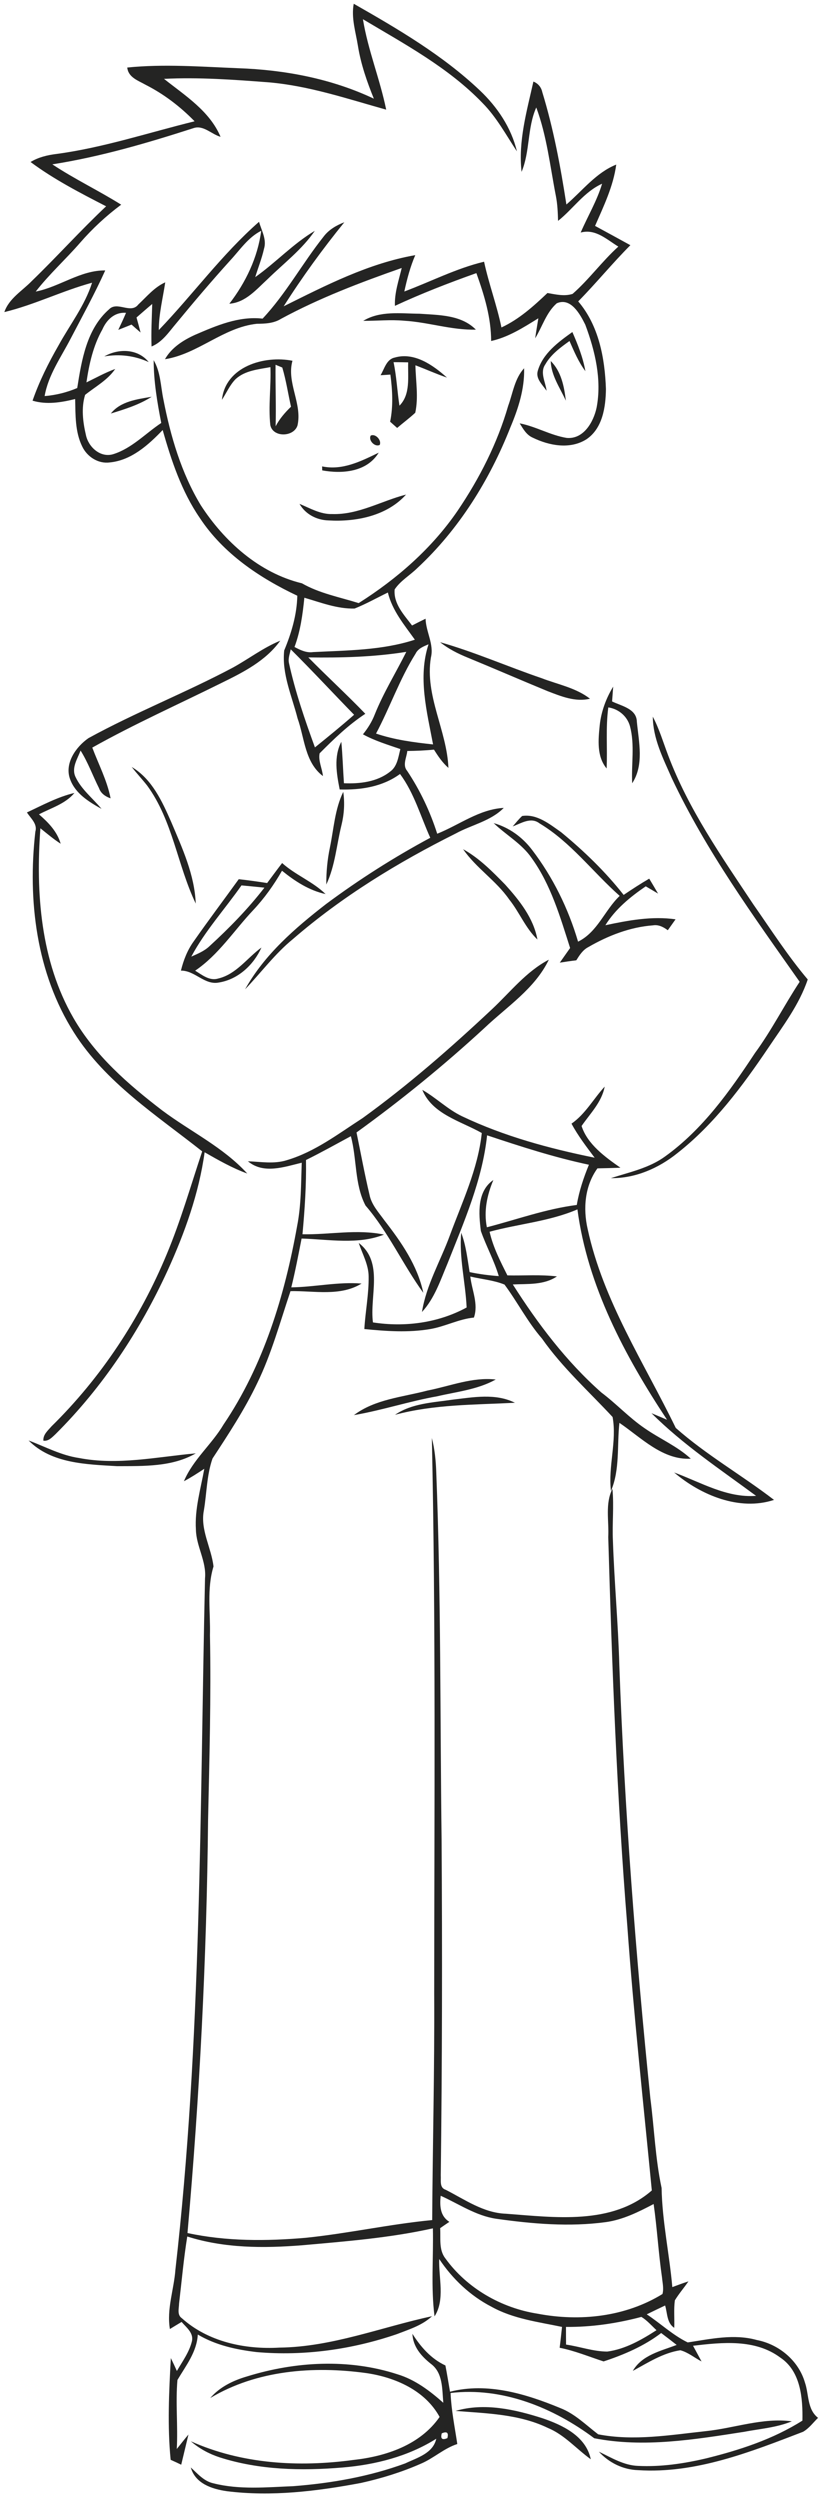 <?xml version="1.0" encoding="UTF-8" ?>
<!DOCTYPE svg PUBLIC "-//W3C//DTD SVG 1.1//EN" "http://www.w3.org/Graphics/SVG/1.1/DTD/svg11.dtd">
<svg width="219pt" height="662pt" viewBox="0 0 219 662" version="1.1" xmlns="http://www.w3.org/2000/svg">
<g id="#1c1c1af6">
<path fill="#1c1c1a" opacity="0.96" d=" M 93.67 0.99 C 105.38 7.68 117.22 14.60 127.07 23.94 C 131.70 28.33 135.40 33.81 136.89 40.09 C 133.99 35.71 131.49 31.02 127.76 27.26 C 118.76 17.90 107.15 11.68 96.11 5.09 C 97.44 13.26 100.62 20.95 102.27 29.04 C 92.03 26.18 81.88 22.73 71.22 21.81 C 61.98 21.10 52.69 20.42 43.43 20.88 C 49.02 25.32 55.51 29.39 58.41 36.23 C 56.00 35.56 53.84 33.02 51.21 33.94 C 38.98 37.88 26.58 41.52 13.86 43.52 C 19.74 47.42 26.12 50.46 32.09 54.20 C 28.12 57.15 24.49 60.52 21.25 64.24 C 17.42 68.65 13.05 72.59 9.46 77.21 C 15.78 75.96 21.33 71.52 27.87 71.61 C 25.09 77.77 21.83 83.70 18.70 89.69 C 16.15 94.62 12.78 99.30 11.82 104.88 C 14.80 104.64 17.71 103.91 20.45 102.75 C 21.61 95.38 22.95 87.09 28.88 81.91 C 31.05 79.66 34.62 83.23 36.62 80.64 C 38.87 78.53 40.88 76.05 43.76 74.76 C 43.13 78.97 42.06 83.12 42.05 87.40 C 51.07 78.01 58.77 67.35 68.60 58.73 C 69.25 61.05 70.69 63.42 69.91 65.89 C 69.34 68.45 68.35 70.88 67.59 73.38 C 73.04 69.53 77.61 64.54 83.37 61.12 C 79.98 66.07 75.15 69.73 70.90 73.88 C 67.93 76.61 65.05 80.11 60.73 80.43 C 65.06 74.82 68.25 68.18 69.17 61.11 C 65.68 62.87 63.53 66.21 60.94 68.99 C 56.04 74.41 51.31 79.98 46.67 85.62 C 44.73 87.90 43.02 90.58 40.13 91.75 C 40.00 87.99 40.20 84.24 40.31 80.49 C 38.91 81.66 37.54 82.87 36.15 84.07 C 36.52 85.39 36.89 86.72 37.23 88.05 C 36.42 87.36 35.62 86.66 34.83 85.95 C 33.66 86.42 32.50 86.89 31.32 87.35 C 32.03 85.85 32.73 84.36 33.37 82.84 C 30.37 82.58 28.23 84.68 27.11 87.24 C 24.68 91.54 23.60 96.42 22.89 101.26 C 25.41 100.04 27.87 98.66 30.51 97.70 C 28.48 100.67 25.27 102.37 22.54 104.56 C 21.48 107.99 21.95 111.77 22.76 115.22 C 23.43 118.37 26.55 121.26 29.93 120.28 C 34.87 118.76 38.49 114.80 42.70 112.00 C 41.63 106.52 40.70 100.97 40.69 95.37 C 42.55 98.52 42.54 102.28 43.27 105.76 C 45.16 115.51 48.01 125.26 53.19 133.81 C 59.40 143.39 68.65 151.73 79.96 154.46 C 84.61 157.13 89.92 158.11 94.98 159.70 C 105.14 153.27 114.40 145.18 121.21 135.20 C 126.98 126.67 131.72 117.36 134.58 107.44 C 135.81 104.08 136.28 100.25 138.79 97.51 C 138.95 102.95 137.25 108.20 135.16 113.16 C 129.66 127.11 121.53 140.19 110.50 150.44 C 108.54 152.36 106.05 153.77 104.51 156.08 C 104.17 159.89 107.00 162.81 109.12 165.63 C 110.31 165.02 111.50 164.41 112.70 163.83 C 112.79 167.33 114.98 170.60 114.11 174.12 C 112.45 184.19 118.35 193.42 118.75 203.34 C 117.18 201.97 116.01 200.25 114.92 198.50 C 112.57 198.74 110.21 198.83 107.86 198.86 C 107.69 200.60 106.51 202.59 107.83 204.14 C 111.25 209.28 113.91 214.89 115.78 220.77 C 121.62 218.44 126.93 214.27 133.40 213.93 C 129.94 217.44 124.91 218.40 120.70 220.70 C 105.37 228.36 90.58 237.40 77.60 248.64 C 72.81 252.54 69.15 257.54 64.90 261.97 C 70.03 252.76 78.15 245.74 86.37 239.37 C 95.12 232.87 104.34 227.00 113.94 221.84 C 111.37 216.17 109.69 210.01 105.93 204.95 C 101.30 208.34 95.57 209.22 89.95 209.05 C 89.14 204.91 88.33 200.35 90.39 196.43 C 90.73 200.07 90.83 203.74 91.08 207.40 C 95.30 207.58 99.87 207.05 103.29 204.34 C 105.22 202.96 105.47 200.47 106.02 198.35 C 102.66 197.20 99.24 196.16 96.11 194.45 C 97.40 192.85 98.50 191.10 99.24 189.18 C 101.55 183.42 104.83 178.15 107.59 172.61 C 99.00 173.99 90.32 174.20 81.65 174.08 C 86.61 179.13 91.84 183.91 96.74 189.01 C 92.27 191.95 88.39 195.70 84.64 199.48 C 84.24 201.47 85.33 203.50 85.52 205.51 C 80.71 201.86 80.66 195.45 78.80 190.22 C 77.30 184.33 74.59 178.42 75.26 172.24 C 77.17 167.62 78.62 162.80 78.73 157.75 C 68.69 153.00 59.10 146.56 52.90 137.14 C 48.10 130.14 45.37 121.97 43.08 113.87 C 39.27 117.85 34.73 121.94 28.99 122.46 C 25.96 122.84 23.05 120.92 21.77 118.23 C 19.86 114.34 20.00 109.88 19.90 105.66 C 16.21 106.58 12.35 107.21 8.62 106.10 C 10.39 100.99 12.81 96.14 15.50 91.46 C 18.52 85.95 22.47 80.91 24.38 74.86 C 16.49 77.01 9.09 80.73 1.15 82.64 C 2.38 79.02 5.89 77.03 8.43 74.40 C 15.11 67.94 21.33 61.00 28.10 54.63 C 21.23 51.09 14.30 47.52 8.09 42.90 C 10.17 41.63 12.55 41.06 14.94 40.77 C 27.40 39.10 39.36 35.11 51.53 32.12 C 47.76 28.25 43.41 24.92 38.59 22.47 C 36.63 21.35 33.96 20.52 33.70 17.88 C 43.44 16.90 53.27 17.67 63.03 18.06 C 75.37 18.48 87.78 20.82 99.00 26.13 C 97.18 21.64 95.58 17.04 94.80 12.25 C 94.21 8.53 92.97 4.78 93.67 0.99 M 93.91 161.14 C 89.33 161.27 84.94 159.54 80.60 158.28 C 80.15 162.70 79.56 167.13 77.99 171.32 C 79.52 172.13 81.13 172.93 82.92 172.67 C 91.94 172.21 101.20 172.22 109.86 169.39 C 107.07 165.48 103.88 161.70 102.71 156.90 C 99.78 158.32 96.94 159.93 93.91 161.14 M 110.05 173.09 C 105.85 179.77 103.28 187.30 99.58 194.25 C 104.45 195.90 109.59 196.58 114.68 197.12 C 113.04 188.43 110.63 179.32 113.48 170.61 C 112.16 171.16 110.71 171.72 110.05 173.09 M 76.52 175.56 C 78.19 183.19 80.73 190.59 83.40 197.91 C 86.90 195.08 90.39 192.24 93.77 189.27 C 88.15 183.51 82.69 177.60 76.99 171.94 C 76.76 173.13 76.25 174.33 76.52 175.56 Z" />
<path fill="#1c1c1a" opacity="0.96" d=" M 141.25 21.60 C 142.48 22.08 143.33 23.09 143.60 24.38 C 146.58 34.10 148.44 44.12 149.99 54.15 C 154.25 50.48 157.85 45.72 163.19 43.58 C 162.42 49.32 159.87 54.57 157.58 59.82 C 160.70 61.52 163.82 63.21 166.93 64.93 C 162.15 69.72 157.87 74.99 153.12 79.81 C 158.58 86.20 160.18 94.86 160.46 103.02 C 160.40 107.78 159.58 113.44 155.30 116.32 C 150.96 119.07 145.41 118.02 141.05 115.88 C 139.40 115.16 138.52 113.55 137.62 112.10 C 141.91 112.93 145.76 115.26 150.07 115.96 C 154.56 116.36 157.19 111.71 157.99 107.92 C 159.40 100.54 157.58 92.90 154.99 85.98 C 153.62 83.22 151.17 78.68 147.44 80.31 C 144.65 82.76 143.62 86.50 141.72 89.59 C 141.97 87.81 142.28 86.05 142.56 84.28 C 138.62 86.72 134.65 89.28 130.06 90.30 C 130.05 84.06 128.23 78.13 126.15 72.32 C 118.85 74.92 111.61 77.72 104.58 80.99 C 104.44 77.55 105.59 74.26 106.38 70.96 C 95.46 74.79 84.60 78.91 74.41 84.43 C 72.47 85.64 70.21 85.72 68.00 85.74 C 59.14 86.69 52.40 93.76 43.68 95.12 C 45.43 92.04 48.50 90.09 51.65 88.66 C 57.31 86.22 63.23 83.66 69.54 84.37 C 75.73 77.78 80.07 69.73 85.68 62.67 C 87.06 60.83 89.07 59.66 91.19 58.85 C 85.42 65.96 80.03 73.37 75.12 81.11 C 86.28 75.56 97.58 69.73 109.97 67.56 C 108.64 70.65 107.78 73.91 107.07 77.19 C 114.10 74.56 120.86 71.05 128.19 69.30 C 129.45 75.18 131.58 80.82 132.79 86.71 C 137.45 84.55 141.28 81.09 144.97 77.59 C 147.15 77.96 149.46 78.53 151.63 77.82 C 156.00 73.99 159.42 69.20 163.74 65.30 C 160.66 63.42 157.70 60.51 153.77 61.58 C 155.63 57.26 158.09 53.18 159.44 48.65 C 154.66 50.82 151.76 55.33 147.78 58.49 C 147.72 56.28 147.63 54.06 147.20 51.88 C 145.67 44.04 144.81 35.99 142.01 28.46 C 139.60 33.88 140.40 40.07 138.12 45.51 C 137.20 37.40 139.50 29.44 141.25 21.60 Z" />
<path fill="#1c1c1a" opacity="0.96" d=" M 96.19 84.96 C 100.66 82.23 106.09 83.04 111.06 83.07 C 116.21 83.44 122.11 83.33 126.02 87.29 C 119.59 87.45 113.42 85.31 107.03 84.93 C 103.42 84.60 99.81 84.98 96.19 84.96 Z" />
<path fill="#1c1c1a" opacity="0.96" d=" M 142.40 98.23 C 143.71 93.61 147.84 90.59 151.57 87.92 C 153.03 91.26 154.39 94.68 155.02 98.29 C 153.20 95.87 152.03 93.06 150.81 90.30 C 148.39 92.03 145.89 93.86 144.40 96.50 C 142.90 98.65 144.50 101.20 144.74 103.49 C 143.70 101.91 141.81 100.33 142.40 98.23 Z" />
<path fill="#1c1c1a" opacity="0.96" d=" M 27.62 94.38 C 31.39 92.22 36.50 92.30 39.38 95.88 C 35.66 94.18 31.65 93.69 27.62 94.38 Z" />
<path fill="#1c1c1a" opacity="0.96" d=" M 104.53 94.68 C 109.72 93.17 114.69 96.69 118.37 99.99 C 115.53 99.03 112.81 97.78 110.01 96.73 C 110.09 100.90 110.86 105.15 109.97 109.29 C 108.44 110.72 106.75 111.96 105.17 113.32 C 104.70 112.91 103.78 112.08 103.31 111.67 C 104.16 107.55 103.92 103.33 103.38 99.19 C 102.73 99.23 101.43 99.32 100.77 99.36 C 101.80 97.68 102.32 95.14 104.53 94.68 M 104.22 95.90 C 105.02 99.70 105.19 103.59 105.78 107.42 C 108.77 104.41 107.96 99.79 108.09 95.95 C 106.80 95.92 105.51 95.91 104.22 95.90 Z" />
<path fill="#1c1c1a" opacity="0.96" d=" M 58.77 105.88 C 59.66 97.09 69.96 94.03 77.45 95.53 C 75.83 101.33 80.10 106.87 78.78 112.67 C 77.78 115.78 72.24 115.90 71.58 112.56 C 71.03 107.46 71.81 102.32 71.61 97.21 C 68.43 97.82 64.88 98.09 62.38 100.40 C 60.84 101.98 59.96 104.05 58.77 105.88 M 72.97 96.59 C 72.91 102.02 73.14 107.45 72.99 112.88 C 74.02 110.91 75.47 109.23 77.06 107.70 C 76.28 104.24 75.77 100.72 74.75 97.32 C 74.31 97.14 73.42 96.77 72.97 96.59 Z" />
<path fill="#1c1c1a" opacity="0.96" d=" M 145.84 95.60 C 148.64 98.37 149.40 102.35 149.85 106.11 C 148.31 102.72 145.94 99.41 145.84 95.60 Z" />
<path fill="#1c1c1a" opacity="0.96" d=" M 29.35 109.50 C 31.93 106.24 36.34 105.72 40.17 105.06 C 36.86 107.18 33.08 108.36 29.35 109.50 Z" />
<path fill="#1c1c1a" opacity="0.96" d=" M 98.17 115.35 C 99.42 114.71 101.14 116.62 100.55 117.82 C 99.28 118.47 97.47 116.60 98.17 115.35 Z" />
<path fill="#1c1c1a" opacity="0.96" d=" M 85.30 123.50 C 90.70 124.63 95.60 122.13 100.29 119.86 C 97.16 124.99 90.69 125.53 85.33 124.56 C 85.32 124.29 85.31 123.76 85.30 123.50 Z" />
<path fill="#1c1c1a" opacity="0.96" d=" M 87.98 136.12 C 94.90 136.34 101.01 132.64 107.53 130.96 C 102.48 136.60 94.31 138.23 87.04 137.81 C 83.87 137.73 80.91 136.20 79.31 133.42 C 82.10 134.57 84.85 136.22 87.98 136.12 Z" />
<path fill="#1c1c1a" opacity="0.96" d=" M 61.72 176.75 C 65.92 174.43 69.76 171.47 74.22 169.65 C 70.42 174.96 64.46 178.00 58.74 180.80 C 47.29 186.49 35.60 191.70 24.44 197.96 C 26.11 202.41 28.37 206.69 29.29 211.40 C 27.93 210.94 26.71 210.11 26.22 208.71 C 24.56 205.40 23.31 201.89 21.34 198.75 C 20.51 200.95 18.84 203.38 20.02 205.78 C 21.59 209.10 24.60 211.41 26.90 214.20 C 23.56 212.35 19.96 210.14 18.58 206.38 C 16.99 202.17 20.09 197.78 23.42 195.46 C 35.88 188.62 49.17 183.43 61.72 176.75 Z" />
<path fill="#1c1c1a" opacity="0.96" d=" M 116.54 170.05 C 125.69 172.65 134.42 176.51 143.42 179.58 C 147.75 181.25 152.50 182.12 156.24 185.02 C 152.35 185.96 148.56 184.38 144.99 183.01 C 137.93 180.10 130.92 177.05 123.85 174.14 C 121.26 173.08 118.73 171.82 116.54 170.05 Z" />
<path fill="#1c1c1a" opacity="0.96" d=" M 158.81 192.07 C 159.20 188.42 160.48 184.93 162.38 181.81 C 162.29 183.11 162.19 184.42 162.09 185.74 C 164.60 186.97 168.59 187.65 168.65 191.14 C 169.18 196.51 170.59 202.57 167.41 207.41 C 167.15 202.39 168.14 197.25 166.83 192.32 C 166.10 189.65 163.80 187.72 161.09 187.32 C 160.36 192.69 160.89 198.10 160.64 203.49 C 157.99 200.30 158.43 195.91 158.81 192.07 Z" />
<path fill="#1c1c1a" opacity="0.96" d=" M 172.87 189.77 C 174.60 193.03 175.63 196.59 176.94 200.02 C 182.31 214.28 191.10 226.86 199.48 239.46 C 204.17 246.17 208.61 253.10 213.90 259.36 C 211.65 266.05 207.32 271.70 203.44 277.49 C 196.57 287.66 189.12 297.69 179.40 305.33 C 174.44 309.33 168.24 312.06 161.78 311.97 C 166.71 310.37 171.94 309.31 176.20 306.17 C 186.10 299.03 193.27 288.94 199.91 278.86 C 204.32 272.85 207.67 266.18 211.76 259.98 C 199.55 242.63 186.96 225.31 177.89 206.04 C 175.61 200.85 172.91 195.58 172.87 189.77 Z" />
<path fill="#1c1c1a" opacity="0.96" d=" M 34.88 203.09 C 40.27 206.30 42.93 212.18 45.35 217.68 C 48.28 224.60 51.53 231.64 51.84 239.27 C 46.97 229.12 45.75 217.29 38.97 208.02 C 37.65 206.33 36.18 204.78 34.88 203.09 Z" />
<path fill="#1c1c1a" opacity="0.96" d=" M 7.13 215.13 C 11.24 213.22 15.27 211.01 19.71 209.97 C 17.30 212.88 13.54 213.93 10.32 215.64 C 12.79 217.77 15.15 220.19 16.07 223.42 C 14.17 222.20 12.45 220.74 10.70 219.33 C 9.44 236.37 10.74 254.46 19.45 269.56 C 25.17 279.51 33.97 287.16 42.97 294.05 C 50.44 299.64 59.15 303.79 65.48 310.75 C 61.51 309.31 57.84 307.21 54.19 305.12 C 52.68 316.00 48.94 326.42 44.41 336.38 C 37.07 352.39 27.20 367.33 14.69 379.77 C 13.79 380.60 12.85 381.69 11.49 381.49 C 11.36 379.88 12.70 378.79 13.64 377.69 C 26.77 364.80 37.09 349.12 44.14 332.14 C 47.86 323.26 50.50 313.99 53.54 304.88 C 41.47 295.32 27.98 286.69 19.58 273.41 C 9.63 257.74 7.29 238.39 9.36 220.23 C 9.98 218.15 8.12 216.70 7.13 215.13 Z" />
<path fill="#1c1c1a" opacity="0.96" d=" M 87.37 224.39 C 88.39 219.46 88.66 214.28 90.90 209.68 C 91.32 212.61 91.14 215.60 90.43 218.48 C 89.13 223.73 88.75 229.27 86.41 234.22 C 86.38 230.92 86.69 227.62 87.37 224.39 Z" />
<path fill="#1c1c1a" opacity="0.96" d=" M 135.77 218.84 C 136.58 217.89 137.36 216.92 138.27 216.07 C 142.19 215.46 145.58 218.25 148.60 220.37 C 154.64 225.34 160.31 230.81 165.15 236.97 C 167.37 235.47 169.61 234.01 171.92 232.66 C 172.71 233.97 173.50 235.30 174.27 236.63 C 173.18 235.98 172.10 235.33 171.00 234.70 C 166.90 237.50 162.96 240.72 160.31 245.00 C 166.42 243.70 172.64 242.54 178.90 243.43 C 178.22 244.40 177.52 245.36 176.84 246.33 C 175.71 245.48 174.40 244.79 172.94 245.03 C 166.87 245.48 161.03 247.75 155.79 250.79 C 154.33 251.54 153.45 252.95 152.61 254.29 C 151.14 254.46 149.69 254.68 148.24 254.91 C 149.15 253.62 150.05 252.32 150.97 251.03 C 148.35 242.82 145.89 234.28 140.78 227.20 C 138.16 223.38 134.01 221.12 130.73 217.96 C 134.81 219.10 138.34 221.67 140.89 225.03 C 146.43 232.28 150.51 240.60 153.08 249.35 C 158.26 246.79 160.11 241.03 164.10 237.23 C 156.96 230.91 151.13 222.97 142.86 218.02 C 140.57 216.27 138.02 218.01 135.77 218.84 Z" />
<path fill="#1c1c1a" opacity="0.96" d=" M 122.64 224.87 C 126.93 227.24 130.39 230.78 133.78 234.24 C 137.56 238.43 141.28 243.09 142.32 248.79 C 139.14 245.76 137.55 241.55 134.83 238.16 C 131.38 233.18 126.07 229.86 122.64 224.87 Z" />
<path fill="#1c1c1a" opacity="0.96" d=" M 70.74 233.83 C 72.06 232.06 73.36 230.28 74.71 228.53 C 78.24 231.71 82.83 233.43 86.22 236.75 C 81.87 235.80 78.09 233.34 74.68 230.57 C 72.53 234.33 70.00 237.87 67.03 241.03 C 61.96 246.41 57.90 252.82 51.68 257.03 C 53.53 258.16 55.50 259.83 57.83 259.10 C 62.59 257.96 65.46 253.64 69.24 250.90 C 67.19 255.49 63.03 259.36 57.96 260.17 C 54.15 260.92 51.64 256.97 47.91 257.02 C 48.59 254.25 49.63 251.57 51.31 249.25 C 55.19 243.70 59.26 238.29 63.22 232.81 C 65.74 233.08 68.24 233.44 70.74 233.83 M 50.66 253.31 C 52.36 252.56 54.12 251.84 55.49 250.53 C 60.71 245.75 65.68 240.66 70.02 235.05 C 68.00 234.83 65.97 234.65 63.95 234.45 C 59.54 240.75 54.29 246.51 50.66 253.31 Z" />
<path fill="#1c1c1a" opacity="0.96" d=" M 130.26 267.26 C 135.13 262.71 139.33 257.25 145.34 254.12 C 141.66 261.79 134.25 266.55 128.25 272.25 C 117.53 282.13 106.22 291.34 94.41 299.87 C 95.55 305.37 96.55 310.89 97.85 316.36 C 98.37 319.01 100.28 321.04 101.81 323.17 C 106.27 328.91 110.58 335.11 112.10 342.34 C 106.67 334.86 102.87 326.27 96.79 319.22 C 93.85 313.61 94.54 306.89 92.91 300.86 C 88.97 302.99 85.05 305.18 81.03 307.17 C 81.14 313.74 80.70 320.29 80.10 326.83 C 87.29 326.97 94.56 325.41 101.68 326.92 C 94.83 329.64 87.08 328.19 79.87 327.96 C 79.02 332.28 78.20 336.61 77.14 340.89 C 83.36 340.80 89.52 339.38 95.75 339.88 C 90.11 343.36 83.18 341.77 76.93 341.89 C 74.17 350.07 71.91 358.46 68.12 366.25 C 64.79 373.24 60.52 379.74 56.28 386.21 C 54.74 390.60 54.76 395.38 53.99 399.95 C 52.98 405.08 55.98 409.83 56.54 414.80 C 54.73 420.71 55.76 426.93 55.60 433.00 C 55.92 449.33 55.45 465.66 55.10 481.98 C 54.74 518.48 52.87 554.95 49.65 591.30 C 59.94 593.52 70.55 593.46 80.98 592.56 C 92.20 591.41 103.23 588.94 114.45 587.87 C 114.57 567.91 115.09 547.95 114.98 528.00 C 115.01 478.92 115.41 429.83 114.36 380.77 C 115.13 383.76 115.43 386.85 115.53 389.93 C 116.80 422.27 116.53 454.64 116.94 487.00 C 117.13 516.68 117.09 546.37 116.72 576.05 C 116.82 577.40 116.32 579.32 118.05 579.86 C 123.14 582.46 128.06 585.99 133.99 586.19 C 146.93 587.15 162.01 589.26 172.61 580.03 C 170.35 556.70 167.80 533.38 166.12 510.00 C 163.35 475.73 162.06 441.36 161.07 407.00 C 161.30 402.77 160.19 398.18 162.18 394.24 C 162.62 398.83 162.09 403.44 162.31 408.04 C 162.68 419.05 163.71 430.03 164.01 441.04 C 165.39 479.33 168.34 517.56 172.23 555.67 C 173.26 563.56 173.53 571.57 175.20 579.36 C 175.35 588.18 177.27 596.84 178.04 605.62 C 179.46 605.09 180.87 604.56 182.31 604.10 C 181.15 605.80 179.78 607.37 178.71 609.13 C 178.39 611.54 178.65 613.97 178.55 616.40 C 176.55 615.11 176.75 612.51 176.13 610.49 C 174.50 611.26 172.88 612.04 171.27 612.83 C 174.92 615.24 178.15 618.34 182.12 620.27 C 188.15 619.36 194.36 617.94 200.42 619.63 C 206.26 620.76 211.44 625.05 213.14 630.83 C 214.25 634.00 213.70 637.95 216.63 640.24 C 215.34 641.49 214.25 643.03 212.66 643.93 C 198.71 649.29 184.20 655.07 168.96 654.09 C 164.97 653.97 161.25 652.11 158.58 649.20 C 161.90 650.78 165.17 652.82 168.95 652.96 C 175.01 653.26 181.07 652.36 186.95 650.98 C 195.85 648.78 204.70 645.90 212.49 640.97 C 212.61 635.05 212.05 627.89 206.63 624.28 C 199.98 619.32 191.26 620.24 183.53 621.15 C 184.27 622.53 185.04 623.91 185.78 625.31 C 183.91 624.33 182.23 622.90 180.17 622.34 C 175.56 623.04 171.59 625.63 167.57 627.81 C 170.01 623.59 174.99 622.54 179.19 620.93 C 177.83 619.86 176.46 618.82 175.09 617.78 C 170.55 621.24 165.22 623.53 159.84 625.30 C 155.98 624.05 152.21 622.47 148.20 621.68 C 148.44 619.84 148.63 618.00 148.83 616.16 C 142.51 614.84 135.91 614.02 130.17 610.83 C 124.53 607.92 119.82 603.45 116.31 598.18 C 116.13 603.17 117.91 608.97 115.07 613.37 C 114.08 605.65 114.81 597.82 114.63 590.06 C 103.24 592.60 91.60 593.51 80.01 594.54 C 69.84 595.35 59.40 595.35 49.59 592.22 C 48.64 598.10 48.12 604.05 47.42 609.97 C 47.40 611.28 46.84 612.96 48.16 613.86 C 55.11 620.11 64.85 622.17 73.98 621.64 C 87.91 621.48 100.98 616.22 114.41 613.32 C 111.82 615.76 108.35 616.81 105.11 618.07 C 93.23 622.14 80.52 623.92 67.99 622.83 C 62.57 622.19 57.12 621.01 52.38 618.18 C 52.13 622.79 49.23 626.42 46.99 630.21 C 46.46 636.27 47.15 642.40 46.81 648.49 C 47.84 647.20 48.85 645.90 49.91 644.65 C 49.28 647.32 48.62 649.98 47.99 652.65 C 47.06 652.21 46.13 651.76 45.19 651.35 C 44.31 642.38 44.75 633.37 45.24 624.41 C 45.79 625.53 46.32 626.67 46.84 627.83 C 48.33 625.25 50.17 622.78 50.85 619.84 C 51.25 617.69 49.31 616.27 48.09 614.84 C 47.05 615.46 46.02 616.09 44.99 616.72 C 44.10 611.38 46.07 606.27 46.45 601.00 C 53.39 540.24 52.93 479.00 54.29 417.96 C 54.72 413.45 51.97 409.49 51.88 405.06 C 51.53 399.58 53.14 394.27 54.10 388.93 C 52.34 390.08 50.57 391.25 48.70 392.23 C 51.10 386.50 56.08 382.48 59.20 377.20 C 69.80 361.53 75.39 343.07 78.69 324.60 C 79.77 319.09 79.71 313.46 79.90 307.88 C 75.28 309.00 69.77 310.98 65.65 307.50 C 69.08 307.63 72.60 308.28 75.95 307.21 C 83.39 305.01 89.60 300.22 96.02 296.07 C 108.12 287.32 119.38 277.47 130.26 267.26 M 116.70 581.43 C 116.43 584.07 116.51 586.78 119.00 588.34 C 118.18 588.89 117.37 589.44 116.56 590.01 C 116.74 592.69 116.15 595.74 117.95 598.03 C 123.65 605.94 132.77 611.16 142.36 612.66 C 153.56 614.80 165.60 613.50 175.43 607.45 C 175.82 606.01 175.44 604.51 175.31 603.08 C 174.37 596.61 174.01 590.08 173.09 583.62 C 169.09 585.72 164.97 587.78 160.45 588.41 C 150.79 589.72 140.98 588.88 131.37 587.52 C 126.03 586.73 121.52 583.60 116.70 581.43 M 149.88 616.16 C 149.88 617.71 149.88 619.27 149.90 620.84 C 153.55 621.36 157.11 622.68 160.82 622.69 C 165.59 622.05 169.86 619.59 173.85 617.03 C 172.54 615.82 171.37 614.44 169.85 613.51 C 163.33 615.24 156.64 616.23 149.88 616.16 Z" />
<path fill="#1c1c1a" opacity="0.96" d=" M 151.34 297.54 C 155.03 294.98 157.15 290.96 160.13 287.73 C 159.35 291.86 156.30 294.84 154.01 298.16 C 155.56 303.00 160.24 306.37 164.30 309.21 C 162.27 309.28 160.24 309.35 158.21 309.38 C 154.87 314.01 154.37 319.99 155.62 325.44 C 159.72 344.43 170.58 360.87 178.95 378.11 C 187.01 385.25 196.46 390.62 204.97 397.17 C 195.81 400.20 185.56 395.90 178.52 389.91 C 185.57 392.49 192.42 396.68 200.22 396.10 C 190.76 389.11 180.88 382.55 172.52 374.21 C 173.90 374.77 175.26 375.37 176.64 375.95 C 165.49 359.08 155.58 340.54 152.91 320.24 C 145.51 323.43 137.37 324.06 129.65 326.16 C 130.57 330.25 132.50 334.00 134.37 337.72 C 138.74 337.82 143.12 337.46 147.48 337.99 C 144.04 340.33 139.74 339.93 135.80 340.12 C 142.43 350.54 149.97 360.53 159.26 368.74 C 163.24 371.73 166.63 375.43 170.76 378.23 C 174.75 381.01 179.32 382.94 182.93 386.26 C 175.49 386.68 169.77 380.67 164.03 376.77 C 163.36 382.76 164.21 389.15 161.79 394.80 C 161.01 388.28 163.40 381.61 162.22 375.22 C 155.89 368.40 148.90 362.12 143.53 354.46 C 139.70 350.05 137.05 344.81 133.60 340.15 C 130.72 338.98 127.56 338.74 124.55 338.02 C 124.94 341.63 126.76 345.26 125.50 348.89 C 121.49 349.28 117.88 351.26 113.94 351.93 C 108.16 352.92 102.28 352.50 96.48 351.93 C 96.75 347.27 97.69 342.66 97.62 337.98 C 97.59 334.83 95.95 332.05 95.00 329.13 C 101.66 334.26 97.85 343.15 98.76 350.17 C 107.19 351.48 116.03 350.32 123.57 346.22 C 123.27 339.60 121.55 333.07 122.13 326.42 C 123.41 329.76 123.78 333.34 124.36 336.85 C 126.91 337.39 129.49 337.72 132.08 337.91 C 130.86 333.79 128.75 330.00 127.34 325.96 C 126.75 321.34 126.28 315.46 130.65 312.46 C 128.99 316.43 128.07 320.69 128.93 324.98 C 136.85 322.93 144.60 320.10 152.74 319.07 C 153.35 315.39 154.54 311.86 155.95 308.42 C 146.78 306.48 137.87 303.59 128.99 300.63 C 127.73 312.52 122.86 323.57 118.51 334.57 C 116.63 339.03 115.09 343.79 111.74 347.42 C 112.88 340.24 116.66 333.89 119.13 327.13 C 122.40 318.26 126.57 309.53 127.58 300.02 C 122.01 296.86 114.47 295.06 111.83 288.59 C 115.51 290.69 118.55 293.78 122.41 295.61 C 133.51 300.89 145.47 304.12 157.47 306.56 C 155.29 303.65 153.06 300.76 151.34 297.54 Z" />
<path fill="#1c1c1a" opacity="0.96" d=" M 113.21 368.21 C 119.19 367.04 125.09 364.59 131.28 365.29 C 126.52 367.95 120.98 368.52 115.75 369.74 C 108.33 371.06 101.15 373.45 93.72 374.72 C 99.35 370.48 106.61 369.96 113.21 368.21 Z" />
<path fill="#1c1c1a" opacity="0.96" d=" M 119.88 370.62 C 125.33 369.99 131.23 368.87 136.36 371.45 C 125.74 372.00 114.96 371.85 104.60 374.64 C 109.09 371.56 114.69 371.40 119.88 370.62 Z" />
<path fill="#1c1c1a" opacity="0.96" d=" M 7.57 381.43 C 11.98 383.08 16.19 385.38 20.91 386.07 C 31.20 388.07 41.59 385.77 51.85 384.84 C 45.61 388.47 38.02 388.20 31.04 388.24 C 22.97 387.76 13.63 387.59 7.57 381.43 Z" />
<path fill="#1c1c1a" opacity="0.96" d=" M 109.21 617.98 C 111.41 621.46 114.15 624.60 117.95 626.37 C 118.40 628.67 118.77 630.99 119.17 633.32 C 129.07 630.79 139.23 633.87 148.37 637.65 C 152.23 639.16 155.17 642.13 158.40 644.60 C 167.82 646.43 177.47 644.78 186.90 643.76 C 194.51 642.97 201.95 640.13 209.69 641.16 C 205.64 642.83 201.24 643.14 196.99 643.95 C 183.95 645.98 170.46 648.21 157.36 645.64 C 146.54 637.55 133.03 632.03 119.32 633.66 C 119.51 638.21 120.43 642.68 121.10 647.17 C 117.56 648.31 114.81 650.98 111.39 652.41 C 106.32 654.64 101.00 656.28 95.59 657.48 C 83.91 659.68 71.91 661.15 60.04 659.66 C 56.12 659.09 51.70 657.64 50.52 653.37 C 52.31 655.01 54.00 657.02 56.49 657.57 C 63.42 659.33 70.64 658.61 77.69 658.33 C 87.75 657.55 97.82 655.79 107.31 652.30 C 110.46 650.80 114.67 649.66 115.53 645.77 C 108.08 650.46 99.42 652.66 90.71 653.39 C 79.83 654.31 68.64 654.06 58.16 650.70 C 55.37 649.79 52.75 648.37 50.53 646.44 C 63.98 652.48 79.11 653.35 93.57 651.39 C 102.17 650.45 111.27 647.43 116.41 640.00 C 112.54 632.93 104.60 629.49 96.95 628.38 C 82.98 626.47 67.98 627.61 55.67 635.00 C 58.18 632.07 61.71 630.36 65.35 629.29 C 78.21 625.29 92.39 624.50 105.30 628.72 C 109.93 630.13 113.82 633.08 117.39 636.25 C 117.06 632.65 117.34 628.30 114.07 625.91 C 111.54 623.90 109.35 621.38 109.21 617.98 M 116.99 644.34 C 116.60 645.78 117.09 646.20 118.47 645.61 C 118.85 644.17 118.36 643.75 116.99 644.34 Z" />
<path fill="#1c1c1a" opacity="0.96" d=" M 120.63 638.41 C 128.20 636.17 136.32 637.99 143.64 640.34 C 148.99 642.15 155.18 645.09 156.45 651.21 C 152.63 648.47 149.49 644.73 145.06 642.90 C 137.45 639.24 128.87 639.06 120.63 638.41 Z" />
</g>
</svg>
